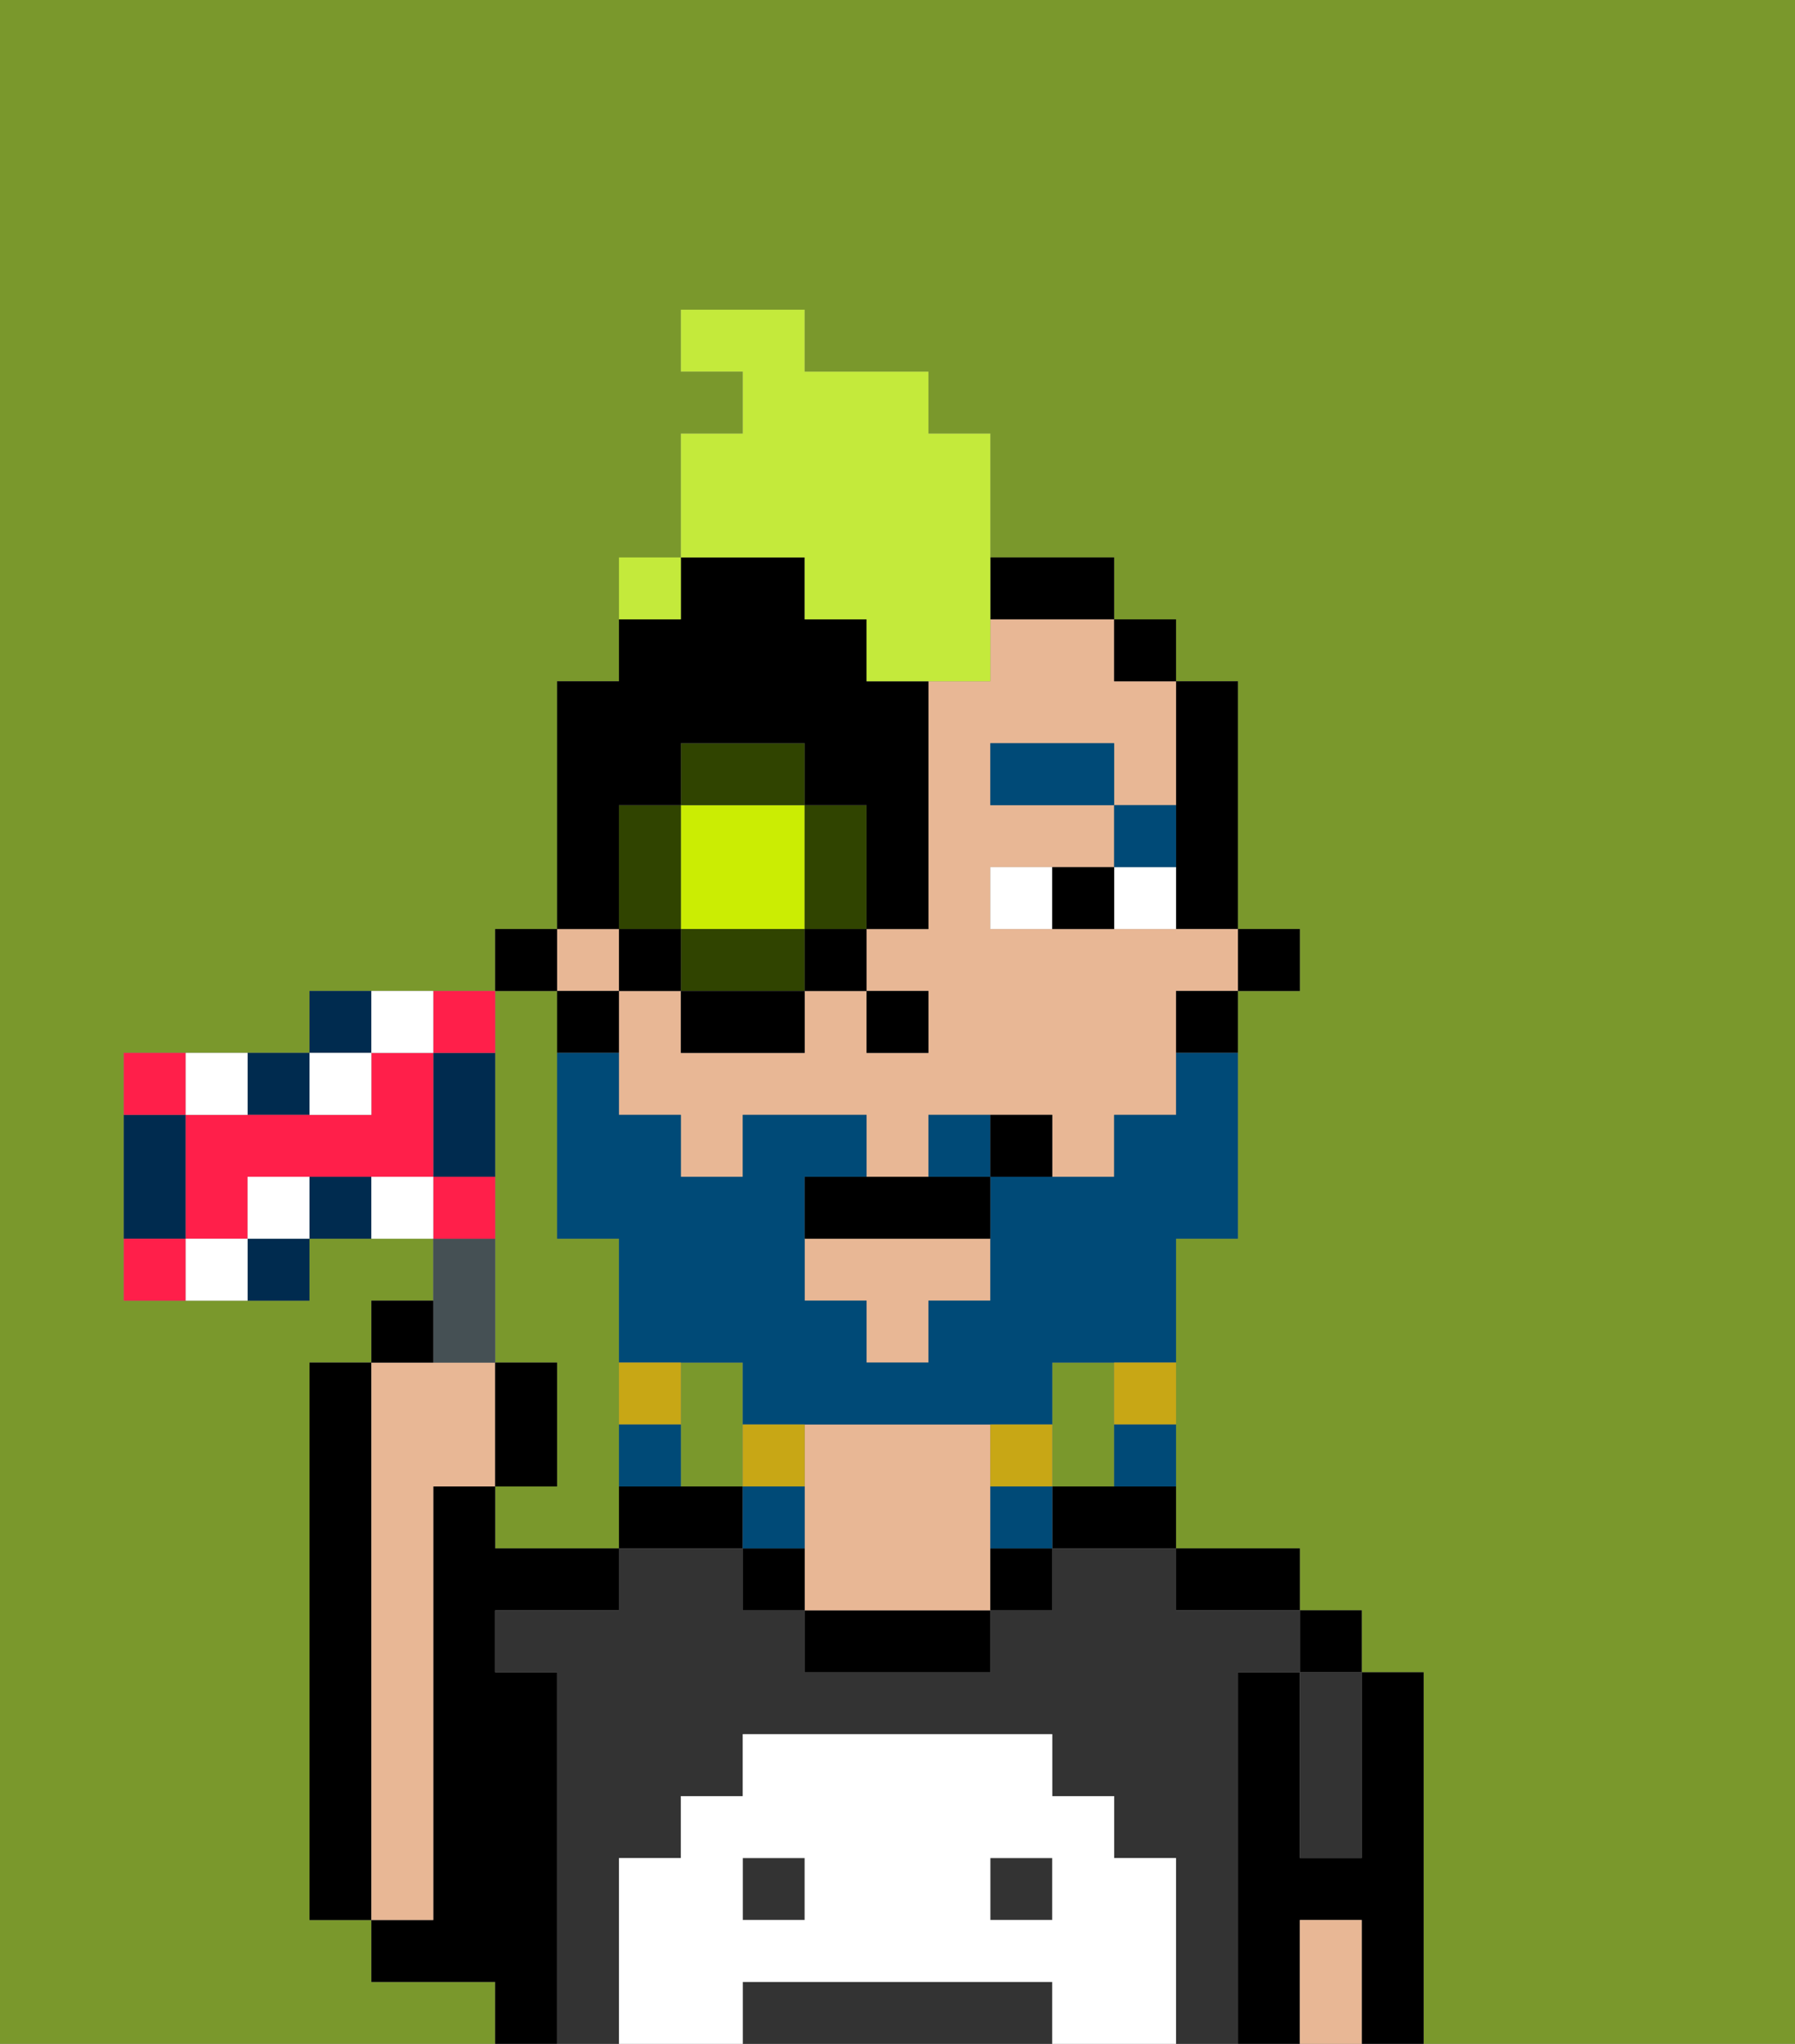 <svg xmlns="http://www.w3.org/2000/svg" viewBox="0 0 29 33"><rect x="0" y="0" width="29" height="33" fill="#808080" stroke="none"/><defs><style>polygon,rect,path{shape-rendering:crispedges;}.ea68-1{fill:#7a982c;}.ea68-2{fill:#000000;}.ea68-3{fill:#e8b795;}.ea68-4{fill:#333333;}.ea68-5{fill:#ffffff;}.ea68-6{fill:#ffffff;}.ea68-7{fill:#004a77;}.ea68-8{fill:#004a77;}.ea68-9{fill:#c8a715;}.ea68-10{fill:#cbed03;}.ea68-11{fill:#304400;}.ea68-12{fill:#c4ea3b;}.ea68-13{fill:#455054;}.ea68-14{fill:#002b4f;}.ea68-15{fill:#ff1f4a;}</style></defs><path class="ea68-1" d="M18,24V22H17v2Z"/><path class="ea68-1" d="M11,24h1V22H11v2Z"/><path class="ea68-1" d="M0,33H8V32H6V31H5V22H6V21H7V20H5v1H2V17H5V16H8V15H9V11h1V10h1V7h1V6H11V5h2V6h2V7h1V9h2v1h1v1h1v4h1v1H20v4H19v5h2v1h1v1h1v6h6V0H0Z"/><path class="ea68-1" d="M8,18v4H9v2H8v1h2V20H9V16H8v2Z"/><rect class="ea68-2" x="21" y="26" width="1" height="1"/><path class="ea68-2" d="M23,27H22v3H21V27H20v6h1V31h1v2h1V27Z"/><path class="ea68-2" d="M20,26h1V25H19v1Z"/><path class="ea68-2" d="M17,24v1h2V24H17Z"/><path class="ea68-2" d="M11,24H10v1h2V24Z"/><path class="ea68-2" d="M9,27H8V26h2V25H8V24H7v7H6v1H8v1H9V27Z"/><path class="ea68-2" d="M6,22H5v9H6V22Z"/><path class="ea68-3" d="M7,30V24H8V22H6v9H7Z"/><path class="ea68-4" d="M16,32H12v1h5V32Z"/><rect class="ea68-4" x="16" y="30" width="1" height="1"/><path class="ea68-4" d="M20,27h1V26H19V25H17v1H16v1H13V26H12V25H10v1H8v1H9v6h1V30h1V29h1V28h5v1h1v1h1v3h1V27Z"/><rect class="ea68-4" x="12" y="30" width="1" height="1"/><path class="ea68-2" d="M13,26v1h3V26H13Z"/><path class="ea68-3" d="M16,24V23H13v3h3V24Z"/><path class="ea68-4" d="M21,28v2h1V27H21Z"/><path class="ea68-3" d="M21,31v2h1V31Z"/><path class="ea68-2" d="M12,25v1h1V25Z"/><path class="ea68-2" d="M16,26h1V25H16Z"/><path class="ea68-5" d="M19,30H18V29H17V28H12v1H11v1H10v3h2V32h5v1h2V30Zm-6,1H12V30h1Zm4,0H16V30h1Z"/><rect class="ea68-2" x="20" y="15" width="1" height="1"/><path class="ea68-2" d="M19,14v1h1V11H19v3Z"/><rect class="ea68-3" x="9" y="15" width="1" height="1"/><path class="ea68-3" d="M16,10v1H15v4H14v1h1v1H14V16H13v1H11V16H10v2h1v1h1V18h2v1h1V18h2v1h1V18h1V16h1V15H16V14h2V13H16V12h2v1h1V11H18V10H16Z"/><polygon class="ea68-3" points="13 21 14 21 14 22 15 22 15 21 16 21 16 20 13 20 13 21"/><path class="ea68-2" d="M19,17h1V16H19Z"/><rect class="ea68-2" x="18" y="10" width="1" height="1"/><path class="ea68-2" d="M17,10h1V9H16v1Z"/><path class="ea68-2" d="M10,16H9v1h1Z"/><rect class="ea68-2" x="8" y="15" width="1" height="1"/><rect class="ea68-2" x="14" y="16" width="1" height="1"/><path class="ea68-6" d="M18,14v1h1V14Z"/><path class="ea68-6" d="M16,14v1h1V14Z"/><path class="ea68-2" d="M17,14v1h1V14Z"/><path class="ea68-7" d="M19,13H18v1h1Z"/><rect class="ea68-7" x="16" y="12" width="2" height="1"/><path class="ea68-8" d="M16,18H15v1h1Z"/><path class="ea68-8" d="M19,18H18v1H16v2H15v1H14V21H13V19h1V18H12v1H11V18H10V17H9v3h1v2h2v1h5V22h2V20h1V17H19Z"/><path class="ea68-9" d="M18,23h1V22H18Z"/><path class="ea68-8" d="M18,24h1V23H18Z"/><path class="ea68-9" d="M17,24V23H16v1Z"/><path class="ea68-8" d="M16,24v1h1V24Z"/><path class="ea68-9" d="M13,24V23H12v1Z"/><path class="ea68-8" d="M13,24H12v1h1Z"/><path class="ea68-9" d="M11,22H10v1h1Z"/><path class="ea68-8" d="M11,23H10v1h1Z"/><path class="ea68-2" d="M13,20h3V19H13Z"/><path class="ea68-2" d="M17,19V18H16v1Z"/><path class="ea68-10" d="M11,15h2V13H11v2Z"/><path class="ea68-11" d="M14,15V13H13v2Z"/><path class="ea68-11" d="M12,15H11v1h2V15Z"/><path class="ea68-11" d="M11,14V13H10v2h1Z"/><path class="ea68-11" d="M13,12H11v1h2Z"/><rect class="ea68-2" x="10" y="15" width="1" height="1"/><rect class="ea68-2" x="11" y="16" width="2" height="1"/><rect class="ea68-2" x="13" y="15" width="1" height="1"/><path class="ea68-2" d="M10,14V13h1V12h2v1h1v2h1V11H14V10H13V9H11v1H10v1H9v4h1Z"/><path class="ea68-12" d="M13,10h1v1h2V7H15V6H13V5H11V6h1V7H11V9h2Z"/><path class="ea68-13" d="M8,22V20H7v2Z"/><path class="ea68-2" d="M7,21H6v1H7Z"/><path class="ea68-2" d="M9,22H8v2H9Z"/><path class="ea68-14" d="M4,21H5V20H4Z"/><path class="ea68-14" d="M5,18V17H4v1Z"/><path class="ea68-14" d="M3,19V18H2v2H3Z"/><path class="ea68-14" d="M5,19v1H6V19Z"/><path class="ea68-14" d="M6,16H5v1H6Z"/><path class="ea68-14" d="M8,17H7v2H8V17Z"/><path class="ea68-15" d="M3,17H2v1H3Z"/><path class="ea68-15" d="M6,17v1H3v2H4V19H7V17Z"/><path class="ea68-15" d="M8,17V16H7v1Z"/><path class="ea68-15" d="M8,19H7v1H8Z"/><path class="ea68-15" d="M2,20v1H3V20Z"/><path class="ea68-6" d="M3,20v1H4V20Z"/><path class="ea68-6" d="M4,19v1H5V19Z"/><path class="ea68-6" d="M4,18V17H3v1Z"/><path class="ea68-6" d="M7,17V16H6v1Z"/><path class="ea68-6" d="M6,18V17H5v1Z"/><path class="ea68-6" d="M6,19v1H7V19Z"/><rect class="ea68-12" x="10" y="9" width="1" height="1"></rect></svg>